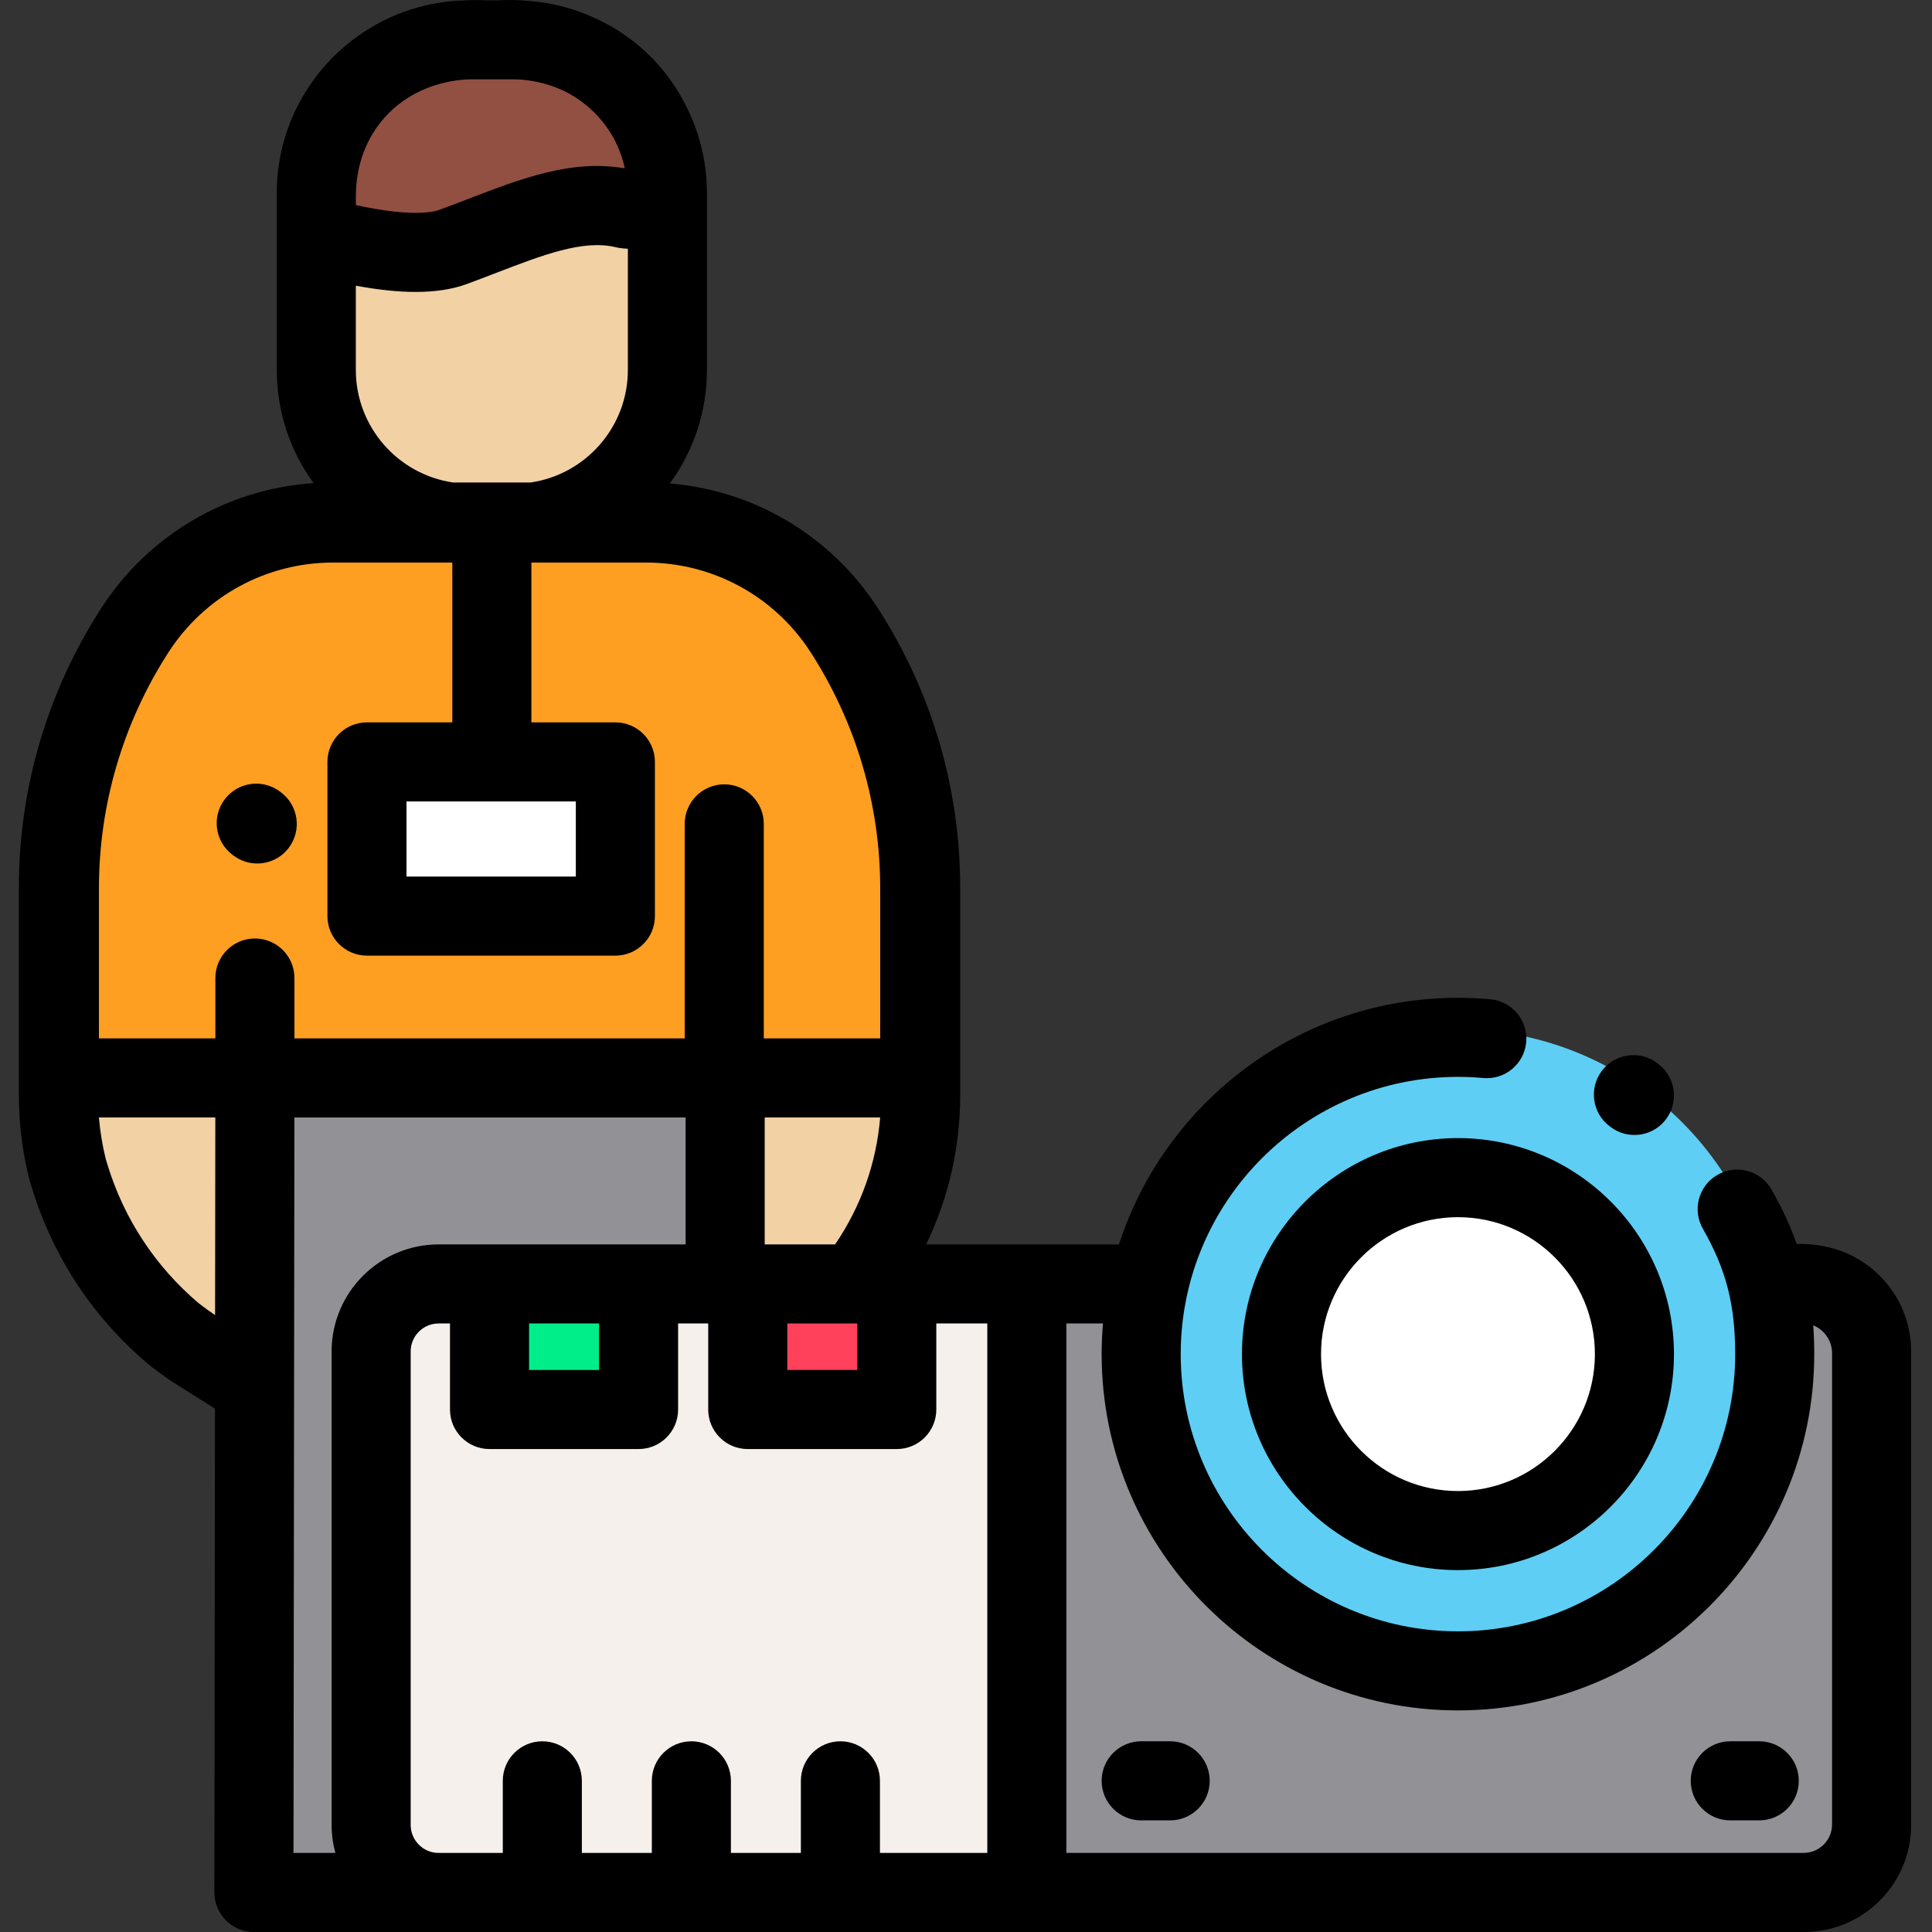 <svg height="512pt" viewBox="-5 0 512 512.001" width="512pt" xmlns="http://www.w3.org/2000/svg"><rect x="-5" y="0" width="512" height="512.001" fill="#333333" stroke="none"/><g fill="#f2d1a5"><path d="m62.746 365.27-13.887-8.691c-2.543-1.594-4.98-3.316-7.305-5.156-6.969-5.52-12.91-12.102-17.652-19.43-4.785-7.398-8.352-15.555-10.52-24.16-1.609-6.383-2.449-13.008-2.449-19.746v-55.012c0-24.203 6.973-47.898 20.086-68.242 11.496-17.84 31.262-28.617 52.484-28.617h83.371c21.219 0 40.988 10.777 52.48 28.617 13.113 20.348 20.086 44.039 20.086 68.246v55.012c0 17.398-5.598 34.031-15.559 47.664"/><path d="m223.43 335.754c9.961-13.633 15.559-30.266 15.559-47.664v-55.012c0-24.207-6.973-47.902-20.086-68.246-11.496-17.84-31.262-28.617-52.484-28.617h-83.371c-21.219 0-40.988 10.777-52.484 28.617-13.109 20.348-20.082 44.039-20.082 68.246v55.012c0 6.738.84 13.363 2.445 19.742l.539 1.766c4.977 16.32 14.574 30.848 27.633 41.824 2.324 1.84 4.762 3.562 7.305 5.156l13.887 8.695"/><path d="m62.289 215.949v283.453h124.887"/></g><path d="m187.176 335.91v-44.266l-.242-8.098h-124.383l-.262 215.855h124.887" fill="#919196"/><path d="m131.254 136.543h-11.816c-22.43 0-40.617-18.184-40.617-40.617v-46.875c0-22.434 18.188-40.617 40.617-40.617h11.816c22.43 0 40.613 18.184 40.613 40.617v46.879c0 22.43-18.184 40.613-40.613 40.613zm0 0" fill="#f2d1a5"/><path d="m124.141 283.547h-61.59v-26.477 26.477h-51.809v-50.199c0-24.207 6.973-47.902 20.086-68.246 11.496-17.84 31.262-28.617 52.48-28.617h82.867c21.219 0 40.988 10.777 52.48 28.617 13.113 20.348 20.086 44.039 20.086 68.246v50.199h-51.812v-67.328 67.328zm0 0" fill="#ff9f22"/><path d="m127.254 8.434h-3.801c-25.355-1.246-44.625 16.836-44.625 41.48v10.516c12.559 3.422 27.492 6.121 36.242 2.895 17.18-6.332 31.566-13.406 45.379-10.156 2.805.66 6.844-.926 11.41-3.953-.375-24.32-19.453-42.203-44.605-40.781zm0 0" fill="#915041"/><path d="m463.707 338.137h9.406c9.879 0 17.883 8.008 17.883 17.883v125.496c0 9.879-8.008 17.887-17.883 17.887h-361.867c-9.879 0-17.887-8.008-17.887-17.887v-125.492c0-9.879 8.008-17.887 17.887-17.887h187.793" fill="#f5f0eb"/><path d="m299.039 338.137h-31.914v161.266h205.848c9.957 0 18.023-8.07 18.023-18.023v-124.871c0-10.207-8.273-18.48-18.48-18.48h-8.809" fill="#919196"/><path d="m465.32 356.734c0 46.363-37.582 83.945-83.945 83.945s-83.945-37.582-83.945-83.945 37.582-83.949 83.945-83.949 83.945 37.586 83.945 83.949zm0 0" fill="#5ecef4"/><path d="m193.16 338.137h39.496v33.281h-39.496zm0 0" fill="#ff415b"/><path d="m124.73 338.137h39.5v33.281h-39.5zm0 0" fill="#00ee8a"/><path d="m92.25 199.793h65.832v40.863h-65.832zm0 0" fill="#fff"/><path d="m428.141 356.734c0 25.828-20.938 46.766-46.766 46.766s-46.766-20.938-46.766-46.766 20.938-46.766 46.766-46.766 46.766 20.938 46.766 46.766zm0 0" fill="#fff"/><path d="m478.562 330.312c-1.949-.418-3.973-.641-6.047-.641h-1.359c-1.711-4.836-3.914-9.582-6.684-14.438-2.871-5.023-9.27-6.77-14.297-3.902-5.023 2.871-6.77 9.27-3.902 14.293 6.168 10.801 8.57 20.117 8.57 33.227 0 40.512-32.957 73.469-73.469 73.469s-73.473-32.957-73.473-73.469c0-40.508 32.961-73.469 73.473-73.469 2.238 0 4.492.102 6.703.301 5.766.531 10.859-3.727 11.379-9.492.52-5.762-3.73-10.855-9.492-11.375-2.836-.258-5.727-.387-8.594-.387-41.922 0-77.547 27.469-89.836 65.352h-51.09c5.922-12.27 9.016-25.699 9.016-39.574v-55.008c0-26.277-7.52-51.836-21.754-73.922-12.375-19.203-32.688-31.293-55.188-33.156 6.172-8.445 9.824-18.84 9.824-30.074v-46.875c0-8.07-1.887-15.707-5.234-22.5-2.695-5.586-6.379-10.637-10.98-14.918-3.789-3.527-8.07-6.406-12.703-8.609-.02-.008-.035-.02-.055-.027-.285-.137-.578-.262-.867-.395-5.195-2.387-10.855-3.926-16.809-4.441-2.855-.281-5.766-.355-8.723-.203h-3.277c-2.082-.098-4.145-.07-6.18.047-11.02.41-21.156 4.328-29.332 10.668-.031.023-.059.047-.09.07-.559.438-1.113.883-1.656 1.344-.293.246-.582.5-.871.754-.27.242-.539.48-.801.727-.219.199-.441.387-.656.59-.23.219-.445.449-.672.672-.078.078-.156.16-.234.238-2.285 2.289-4.328 4.77-6.109 7.418-.039.055-.07.113-.109.168-.387.582-.77 1.168-1.133 1.766-4.758 7.762-7.508 16.879-7.508 26.633v46.875c0 11.195 3.629 21.555 9.758 29.98-22.957 1.539-43.758 13.719-56.344 33.25-14.234 22.086-21.758 47.648-21.758 73.922v55.008c0 7.52.93 15.023 2.766 22.305.043.168.09.332.141.496l.539 1.766c5.578 18.301 16.27 34.48 30.914 46.789.074.066.156.129.238.195 2.629 2.082 5.406 4.043 8.246 5.82l9.125 5.715-.156 128.219c0 2.781 1.102 5.449 3.066 7.418 1.965 1.965 4.633 3.07 7.414 3.07h410.824c15.637 0 28.359-12.723 28.359-28.359v-125.5c0-13.773-9.875-25.281-22.914-27.828zm-416.012-81.602c-5.785 0-10.477 4.691-10.477 10.48v15.996h-30.855v-39.723c0-22.238 6.367-43.875 18.414-62.57 9.609-14.91 25.938-23.812 43.676-23.812h31.559v42.355h-22.617c-5.789 0-10.48 4.688-10.48 10.477v40.859c0 5.789 4.691 10.48 10.48 10.48h65.832c5.785 0 10.477-4.691 10.477-10.48v-40.859c0-5.789-4.691-10.477-10.477-10.477h-22.262v-42.355h30.355c17.738 0 34.066 8.902 43.676 23.812 12.047 18.695 18.414 40.332 18.414 62.57v39.723h-30.855v-56.848c0-5.789-4.691-10.48-10.477-10.48-5.789 0-10.48 4.691-10.48 10.48v56.848h-103.422v-15.996c0-5.789-4.691-10.48-10.48-10.48zm26.75-150.664v-22.332c5.895 1.094 11.176 1.652 15.832 1.652 5.273 0 9.777-.699 13.559-2.09 2.668-.984 5.266-1.984 7.805-2.961 12.336-4.746 22.992-8.844 31.555-6.828 1.086.254 2.199.395 3.34.422v32.137c0 15.117-11.188 27.668-25.715 29.812h-20.664c-14.527-2.148-25.711-14.695-25.711-29.812zm58.301 114.344v19.906h-44.875v-19.906zm80.656 83.754c-1.004 12.074-5.078 23.562-11.941 33.637h-18.664v-33.637zm-24.617 54.59h18.539v12.328h-18.539zm-76.387-329.703h3.996c.719 0 1.43.035 2.133.082 4.168.387 8.09 1.488 11.613 3.25 5.293 2.723 9.676 6.961 12.574 12.145 1.359 2.508 2.383 5.23 3.02 8.117-14.035-2.48-27.449 2.688-41.617 8.137-2.449.941-4.957 1.906-7.527 2.852-1.566.578-7.387 1.965-22.141-1.266v-2.312c0-6.66 1.848-12.836 5.289-17.902.004-.012.012-.02.02-.027.242-.355.496-.707.754-1.051.223-.301.457-.594.695-.883.055-.066.105-.137.16-.203.262-.312.531-.621.805-.926.055-.062.109-.125.164-.184.234-.258.477-.504.719-.754.141-.141.281-.285.422-.426.145-.141.293-.281.441-.418 5.258-4.906 12.238-7.75 19.98-8.215.227-.004.453-.016.684-.016zm-79.531 324.391c-11.477-9.684-19.855-22.395-24.238-36.762l-.457-1.508c-.898-3.613-1.5-7.297-1.816-11.008h30.852l-.062 52.367c-1.461-.984-2.898-2.004-4.277-3.09zm25.297-49.277h103.68v33.637h-65.453c-15.641 0-28.363 12.723-28.363 28.359v125.496c0 2.562.348 5.047.988 7.41h-11.09zm62.191 54.59h18.543v12.328h-18.543zm-31.375 132.902v-125.496c0-4.082 3.324-7.406 7.41-7.406h3.008v22.805c0 5.789 4.691 10.477 10.477 10.477h39.5c5.785 0 10.477-4.688 10.477-10.477v-22.805h7.977v22.805c0 5.789 4.691 10.477 10.477 10.477h39.496c5.785 0 10.477-4.688 10.477-10.477v-22.805h13.512v140.312h-28.449v-19.105c0-5.789-4.691-10.48-10.477-10.48s-10.48 4.691-10.48 10.48v19.105h-18.539v-19.105c0-5.789-4.695-10.48-10.48-10.48s-10.477 4.691-10.477 10.48v19.105h-18.543v-19.105c0-5.789-4.691-10.48-10.477-10.48s-10.477 4.691-10.477 10.48v19.105h-17.004c-4.082 0-7.406-3.324-7.406-7.41zm173.766 7.41v-140.312h9.699c-.227 2.676-.352 5.383-.352 8.117 0 52.066 42.359 94.426 94.426 94.426s94.422-42.359 94.422-94.426c0-2.629-.094-5.164-.266-7.633 2.922 1.195 4.988 4.062 4.988 7.41v124.871c0 4.16-3.383 7.547-7.547 7.547zm0 0"/><path d="m305.105 461.461h-7.68c-5.785 0-10.477 4.691-10.477 10.48 0 5.785 4.691 10.477 10.477 10.477h7.68c5.785 0 10.48-4.691 10.48-10.477 0-5.789-4.691-10.48-10.48-10.48zm0 0"/><path d="m461.219 461.461h-7.68c-5.785 0-10.477 4.691-10.477 10.48 0 5.785 4.691 10.477 10.477 10.477h7.68c5.785 0 10.477-4.691 10.477-10.477 0-5.789-4.691-10.48-10.477-10.48zm0 0"/><path d="m421.543 298.449.27.203c1.895 1.434 4.117 2.125 6.32 2.125 3.168 0 6.297-1.43 8.359-4.148 3.492-4.613 2.59-11.184-2.023-14.68l-.27-.203c-4.613-3.492-11.184-2.586-14.68 2.023-3.492 4.613-2.586 11.184 2.023 14.68zm0 0"/><path d="m381.375 301.609c-31.566 0-57.246 25.68-57.246 57.242s25.68 57.246 57.246 57.246c31.562 0 57.242-25.68 57.242-57.246 0-31.562-25.68-57.242-57.242-57.242zm0 93.531c-20.012 0-36.289-16.277-36.289-36.289 0-20.008 16.277-36.285 36.289-36.285 20.008 0 36.289 16.277 36.289 36.285 0 20.012-16.281 36.289-36.289 36.289zm0 0"/><path d="m69.5 210.004-.266-.203c-4.613-3.492-11.188-2.586-14.68 2.027-3.496 4.609-2.59 11.184 2.023 14.676l.27.203c1.891 1.438 4.113 2.129 6.316 2.129 3.168 0 6.301-1.43 8.359-4.148 3.496-4.617 2.59-11.188-2.023-14.684zm0 0"/></svg>
